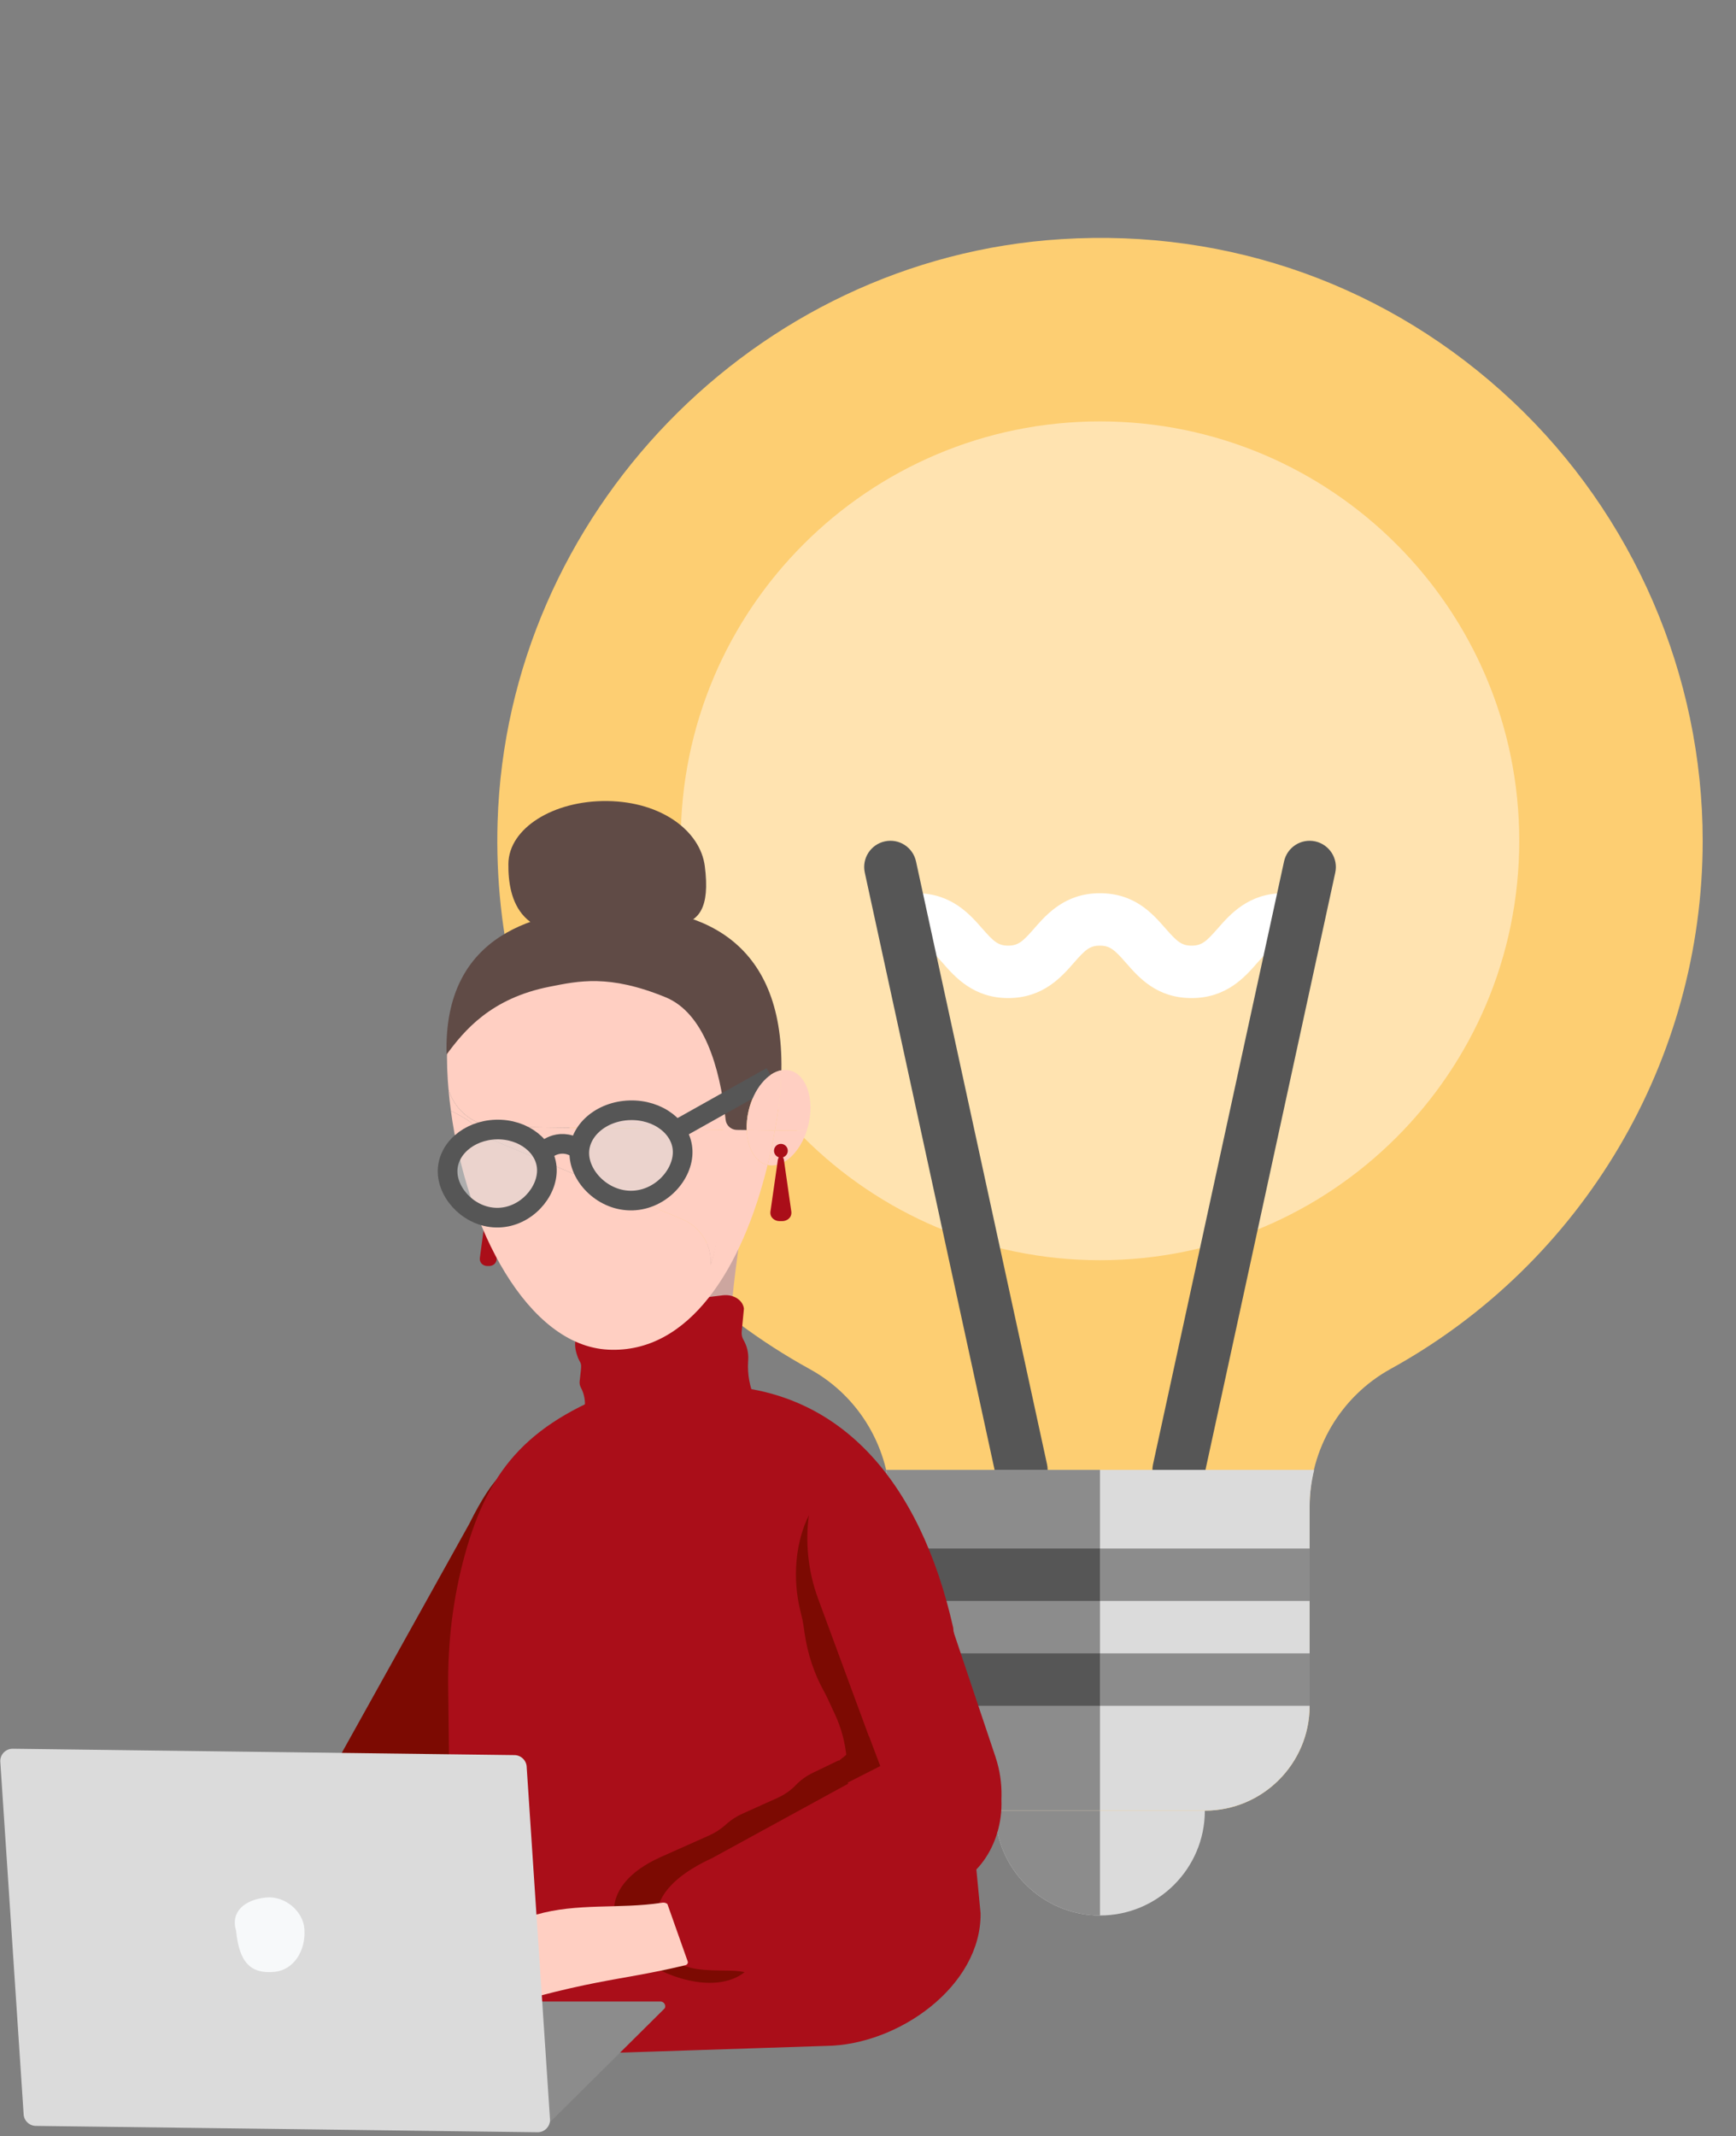 <svg width="265" height="326" viewBox="0 0 265 326" fill="none" xmlns="http://www.w3.org/2000/svg">
<rect x="0" y="0" width="265" height="326" fill="#808080" stroke="none"/>
<g clip-path="url(#clip0)">
<g clip-path="url(#clip1)">
<path d="M179.919 268.302H155.919C153.709 268.302 151.919 270.092 151.919 272.302V276.302C151.919 285.126 159.094 292.301 167.919 292.301C176.744 292.301 183.919 285.126 183.919 276.302V272.302C183.919 270.092 182.129 268.302 179.919 268.302Z" fill="#DBDBDB"/>
<path d="M167.914 268.302H155.919C153.709 268.302 151.919 270.092 151.919 272.302V276.302C151.919 285.126 159.094 292.296 167.914 292.301V268.302Z" fill="#8C8C8C"/>
<path d="M230.904 61.251C212.209 43.676 187.719 34.877 162.039 36.492C115.234 39.401 77.419 78.446 75.959 125.375C74.879 160.149 93.149 192.164 123.629 208.933C131.209 213.103 135.914 221.118 135.914 229.848V260.302C135.914 269.127 143.089 276.302 151.914 276.302H183.914C192.739 276.302 199.914 269.127 199.914 260.302V229.848C199.914 221.123 204.654 213.093 212.299 208.883C241.669 192.679 259.914 161.804 259.914 128.305C259.914 103.015 249.344 78.576 230.904 61.251Z" fill="#FDCE72"/>
<path d="M167.914 192.303C203.26 192.303 231.914 163.65 231.914 128.304C231.914 92.959 203.26 64.306 167.914 64.306C132.567 64.306 103.914 92.959 103.914 128.304C103.914 163.65 132.567 192.303 167.914 192.303Z" fill="#FFE3B0"/>
<path d="M181.904 152.304C176.589 152.304 173.869 149.204 171.889 146.939C170.144 144.949 169.449 144.304 167.889 144.304C166.339 144.304 165.649 144.949 163.909 146.939C162.044 149.074 159.219 152.304 153.899 152.304C148.589 152.304 145.764 149.074 143.894 146.939C142.154 144.949 141.464 144.304 139.914 144.304C137.704 144.304 135.914 142.514 135.914 140.304C135.914 138.094 137.704 136.304 139.914 136.304C145.224 136.304 148.049 139.534 149.919 141.669C151.659 143.659 152.349 144.304 153.899 144.304C155.449 144.304 156.144 143.659 157.884 141.669C159.749 139.534 162.574 136.304 167.889 136.304C173.204 136.304 175.924 139.404 177.904 141.669C179.649 143.659 180.344 144.304 181.904 144.304C183.459 144.304 184.154 143.659 185.899 141.669C187.769 139.534 190.594 136.304 195.914 136.304C198.124 136.304 199.914 138.094 199.914 140.304C199.914 142.514 198.124 144.304 195.914 144.304C194.354 144.304 193.659 144.949 191.914 146.939C190.049 149.079 187.224 152.304 181.904 152.304Z" fill="white"/>
<path d="M155.914 228.302C154.074 228.302 152.419 227.027 152.009 225.152L132.009 133.154C131.539 130.994 132.909 128.864 135.069 128.394C137.239 127.919 139.359 129.294 139.829 131.454L159.829 223.453C160.299 225.612 158.929 227.742 156.769 228.212C156.479 228.272 156.194 228.302 155.914 228.302Z" fill="#565656"/>
<path d="M179.924 228.302C179.644 228.302 179.359 228.277 179.069 228.212C176.914 227.737 175.544 225.612 176.009 223.453L196.009 131.454C196.484 129.299 198.589 127.924 200.769 128.394C202.924 128.869 204.294 130.994 203.829 133.154L183.829 225.152C183.419 227.022 181.764 228.302 179.924 228.302Z" fill="#565656"/>
<path d="M135.229 224.302C135.654 226.097 135.914 227.947 135.914 229.847V260.302C135.914 269.127 143.089 276.301 151.914 276.301H183.914C192.739 276.301 199.914 269.127 199.914 260.302V229.847C199.914 227.952 200.179 226.102 200.604 224.302H135.229Z" fill="#DBDBDB"/>
<path d="M167.914 224.302H135.229C135.654 226.097 135.914 227.947 135.914 229.847V260.302C135.914 269.127 143.089 276.301 151.914 276.301H167.914V224.302Z" fill="#8C8C8C"/>
<path d="M199.914 236.302H167.914V244.302H199.914V236.302Z" fill="#8C8C8C"/>
<path d="M199.914 252.302H167.914V260.302H199.914V252.302Z" fill="#8C8C8C"/>
<path d="M167.914 236.302H135.914V244.302H167.914V236.302Z" fill="#565656"/>
<path d="M167.914 252.302H135.914V260.302H167.914V252.302Z" fill="#565656"/>
</g>
<path d="M104.979 192.036L100.675 192.087C96.995 192.129 94.018 195.171 94.059 198.843L94.305 220.198L111.993 219.994L111.747 198.64C113.148 183.949 115.382 184.267 104.979 192.036Z" fill="#CCA69F"/>
<path d="M96.111 221.036L110.867 219.246C114.501 218.806 116.46 216.175 115.226 213.4C114.434 211.626 114.086 209.724 114.198 207.804L114.217 207.488C114.278 206.437 114.029 205.399 113.493 204.465C113.269 204.08 113.177 203.65 113.218 203.214L113.56 199.7C113.4 198.381 111.948 197.464 110.34 197.662L93.517 199.703C91.756 199.917 90.224 200.7 89.18 201.793C87.879 203.15 87.499 204.934 88.013 206.549L88.096 206.81C88.504 208.097 88.826 207.737 88.673 209.091L88.482 210.795C88.447 211.11 88.507 211.422 88.654 211.703C89.174 212.684 89.382 213.77 89.26 214.859L89.187 215.525C88.954 217.631 90.179 219.656 92.432 220.567C93.52 221.013 94.79 221.195 96.111 221.036Z" fill="#AA0E19"/>
<path d="M74.926 185.42L75.807 191.972C75.877 192.826 75.165 193.186 74.735 193.186H74.32C73.886 193.186 73.174 192.826 73.248 191.972L74.128 185.42C74.211 184.468 74.846 184.468 74.926 185.42Z" fill="#AA0E19"/>
<path d="M74.457 184.904C74.897 184.904 75.255 184.548 75.255 184.108C75.255 183.668 74.897 183.312 74.457 183.312C74.016 183.312 73.659 183.668 73.659 184.108C73.659 184.548 74.016 184.904 74.457 184.904Z" fill="#B22222"/>
<path d="M118.286 172.5C117.97 174.281 117.6 176.042 117.178 177.775C119.559 178.304 122.182 175.87 123.248 172.239C122.536 172.437 121.786 172.545 121.014 172.535L118.286 172.5Z" fill="#FFCFC2"/>
<path d="M113.981 172.443C114.08 175.16 115.264 177.326 117.14 177.769C117.153 177.772 117.166 177.772 117.178 177.775C117.6 176.046 117.97 174.281 118.286 172.5L113.981 172.443Z" fill="#FFCFC2"/>
<path d="M120.551 163.346C120.133 163.247 119.706 163.247 119.281 163.323C119.253 165.136 119.112 167.057 118.822 169.118C118.662 170.248 118.484 171.379 118.283 172.5L121.008 172.535C121.783 172.545 122.53 172.44 123.241 172.239C123.299 172.039 123.356 171.838 123.404 171.634C124.352 167.649 123.072 163.938 120.551 163.346Z" fill="#FFCFC2"/>
<path d="M113.981 172.443L110.254 170.054C110.733 176.654 110.506 186.354 108.476 193.065C108.713 190.157 107.009 187.245 104.086 186.022L72.871 172.981C73.235 171.968 71.234 170.682 68.828 169.493C71.231 187.468 80.542 205.345 92.847 205.956C105.212 206.571 113.343 193.502 117.175 177.772C117.162 177.769 117.15 177.769 117.137 177.766C115.264 177.326 114.08 175.16 113.981 172.443Z" fill="#FFCFC2"/>
<path d="M72.871 172.985L104.086 186.025C107.009 187.245 108.713 190.157 108.477 193.068C110.506 186.357 111.384 179.005 110.902 172.405L75.998 171.949C72.443 171.902 69.444 169.506 68.467 166.27C68.56 167.343 68.684 168.423 68.828 169.5C71.234 170.688 73.235 171.972 72.871 172.985Z" fill="#FFCFC2"/>
<path d="M68.356 164.862C68.388 165.33 68.426 165.798 68.467 166.267C69.444 169.506 72.444 171.902 75.998 171.946L110.902 172.402C110.257 163.55 109.048 152.971 102.063 151.034C93.437 148.642 78.711 147.374 69.221 152.732C68.365 155.965 68.03 159.947 68.356 164.862Z" fill="#FFCFC2"/>
<path d="M101.59 152.175C107.398 154.551 109.893 162.696 110.768 170.879C110.86 171.752 111.601 172.411 112.478 172.421L113.981 172.44C113.946 171.503 114.042 170.5 114.281 169.478C115.066 166.155 117.15 163.702 119.281 163.32C119.604 143.307 106.766 138.022 92.691 138.618C82.422 139.054 67.635 142.192 68.171 160.922C70.832 157.303 74.9 152.337 83.912 150.566C88.293 149.709 92.904 148.623 101.59 152.175Z" fill="#604B46"/>
<path d="M77.606 131.791C77.536 137.175 79.256 144.686 92.47 141.736C100.477 139.949 109.239 145.074 107.589 132.183C106.903 126.828 101.003 122.347 92.726 122.238C84.445 122.13 77.677 126.408 77.606 131.791Z" fill="#604B46"/>
<path opacity="0.51" d="M68.337 178.247C68.439 181.728 71.939 185.29 76.126 185.165C80.309 185.041 83.593 181.279 83.491 177.798C83.389 174.316 79.91 171.596 75.727 171.72C71.544 171.844 68.234 174.765 68.337 178.247Z" fill="#D8D8D8"/>
<path opacity="0.51" d="M88.683 176.304C88.785 179.785 92.285 183.346 96.472 183.222C100.659 183.098 103.939 179.336 103.837 175.854C103.735 172.373 100.256 169.653 96.073 169.777C91.89 169.901 88.577 172.825 88.683 176.304Z" fill="#D8D8D8"/>
<path d="M88.43 176.116C88.536 179.683 92.18 183.331 96.536 183.203C100.891 183.076 104.312 179.218 104.207 175.651C104.102 172.083 100.483 169.296 96.127 169.427C91.772 169.557 88.322 172.551 88.43 176.116Z" stroke="#565656" stroke-width="3" stroke-miterlimit="10"/>
<path d="M68.327 178.893C68.429 182.375 71.93 185.936 76.116 185.812C80.3 185.688 83.583 181.926 83.481 178.444C83.379 174.963 79.901 172.242 75.717 172.367C71.534 172.491 68.225 175.412 68.327 178.893Z" stroke="#565656" stroke-width="3" stroke-miterlimit="10"/>
<path d="M83.223 175.552C83.223 175.552 85.597 173.242 88.692 175.622" stroke="#565656" stroke-width="3" stroke-miterlimit="10"/>
<path d="M102.797 172.688L110.439 168.404L117.756 164.301" stroke="#565656" stroke-width="3" stroke-miterlimit="10"/>
<path d="M114.281 169.481C114.038 170.503 113.946 171.506 113.981 172.443L118.286 172.5C118.487 171.379 118.665 170.248 118.825 169.117C119.112 167.056 119.253 165.136 119.285 163.323C117.15 163.705 115.069 166.158 114.281 169.481Z" fill="#FFCFC2"/>
<path d="M50.266 284.539L50.304 284.456C54.679 288.288 61.02 287.212 64.44 281.956L87.527 246.506C90.948 241.253 90.166 233.819 85.791 229.987C81.417 226.155 79.346 217.022 71.614 232.57L51.137 269.345C44.525 281.007 45.888 280.707 50.266 284.539Z" fill="#7C0A02"/>
<path d="M89.2 313.408L126.107 312.201C137.18 312.074 149.813 303.03 149.685 291.977L145.505 248.385C140.518 226.253 128.21 211.171 107.596 211.41L95.923 211.543C81.027 216.885 74.709 223.66 70.953 237.278C69.147 243.83 68.337 250.618 68.416 257.413L68.834 293.544C68.962 304.597 78.127 313.536 89.2 313.408Z" fill="#AA0E19"/>
<path d="M144.765 287.913C151.37 284.906 154.609 275.987 151.957 268.093L141.807 237.842C139.158 229.948 131.586 225.948 124.981 228.955C118.375 231.962 115.136 240.881 117.788 248.774L127.939 279.025C130.587 286.922 138.159 290.92 144.765 287.913Z" fill="#AA0E19"/>
<path d="M94.344 300.705L94.417 300.648C96.749 307.165 103.128 310.156 108.684 307.229L146.169 287.467C151.725 284.539 154.36 276.812 152.028 270.294C149.695 263.777 143.243 260.843 137.687 263.771L102.027 286.486C96.472 289.413 92.011 294.191 94.344 300.705Z" fill="#AA0E19"/>
<path d="M124.869 243.92C123.328 239.747 122.913 235.188 123.481 231.219C121.458 235.233 120.883 240.833 122.223 246.016C122.412 246.745 122.568 247.487 122.677 248.239L122.83 249.271C123.289 252.38 124.266 255.336 125.692 257.932L125.778 258.088C125.973 258.442 126.155 258.805 126.327 259.174L127.473 261.64C128.408 263.653 129.008 265.889 129.231 268.205L129.333 269.262L129.4 269.485L133.057 266.112L124.869 243.92Z" fill="#7C0A02"/>
<path d="M101.204 295.836L101.125 295.887C98.218 290.442 102.822 286.225 108.718 283.537L129.48 272.187L128.017 268.632L124.096 270.521C123.082 271.011 122.196 271.646 121.491 272.393C120.73 273.199 119.761 273.874 118.645 274.375L113.333 276.768C112.481 277.152 111.711 277.636 111.055 278.205L110.554 278.637C109.891 279.213 109.11 279.703 108.243 280.091L100.79 283.413C94.889 286.102 91.934 290.305 94.84 295.75L94.92 295.699C97.449 300.441 108.345 305.145 113.661 300.955C110.584 300.098 102.049 302.296 101.204 295.836Z" fill="#7C0A02"/>
<path d="M134.372 269.501L132.661 264.978L127.262 269.332L128.42 272.521L134.372 269.501Z" fill="#7C0A02"/>
<path d="M76.128 298.952C76.096 298.7 76.055 298.449 75.996 298.203C75.659 296.774 76.806 295.62 78.337 294.883C78.568 294.772 79.948 294.343 79.843 294.134C79.757 293.962 78.462 294.227 78.132 294.171C77.098 293.995 80.433 292.582 81.794 292.187C88.157 290.343 94.486 291.343 100.959 290.369C101.196 290.331 101.518 290.278 101.88 290.552L104.977 299.306C105.066 299.552 104.9 299.82 104.62 299.888C99.165 301.195 95.496 301.683 91.015 302.565C88.802 302.998 85.688 303.667 81.927 304.672C80.641 305.014 79.247 304.683 78.382 303.777C77.118 302.441 76.295 300.31 76.128 298.952Z" fill="#FFCFC2"/>
<path d="M5.649 324.054H83.737L101.479 306.458C101.702 305.977 101.351 305.426 100.818 305.426H24.332C24.048 305.426 23.79 305.591 23.672 305.846L5.649 324.054Z" fill="#8C8C8C"/>
<path d="M5.493 324.41L82.074 325.379C83.114 325.379 83.963 324.528 83.963 323.493L80.402 269.711C80.402 268.673 79.55 267.826 78.513 267.826L1.928 266.854C0.888 266.854 0.039 267.704 0.039 268.74L3.6 322.522C3.6 323.56 4.452 324.41 5.493 324.41Z" fill="#DBDBDB"/>
<path d="M36.04 294.643C35.153 291.713 37.358 289.884 40.613 289.556C43.456 289.27 46.255 291.608 46.462 294.315C46.73 297.771 44.755 300.629 41.908 300.903C38.229 301.256 36.512 299.428 36.04 294.643Z" fill="#F7F9FA"/>
<path d="M119.699 177.234L120.8 184.917C120.89 185.917 120.002 186.338 119.46 186.338H118.943C118.401 186.338 117.513 185.917 117.603 184.917L118.704 177.234C118.806 176.113 119.6 176.113 119.699 177.234Z" fill="#AA0E19"/>
<path d="M119.202 176.654C119.783 176.654 120.255 176.183 120.255 175.603C120.255 175.022 119.783 174.552 119.202 174.552C118.62 174.552 118.149 175.022 118.149 175.603C118.149 176.183 118.62 176.654 119.202 176.654Z" fill="#AA0E19"/>
</g>
<defs>
<clipPath id="clip0">
<rect width="264" height="325" fill="white" transform="translate(0.039 0.379)"/>
</clipPath>
<clipPath id="clip1">
<rect width="184" height="256" fill="white" transform="translate(75.914 36.301)"/>
</clipPath>
</defs>
</svg>
